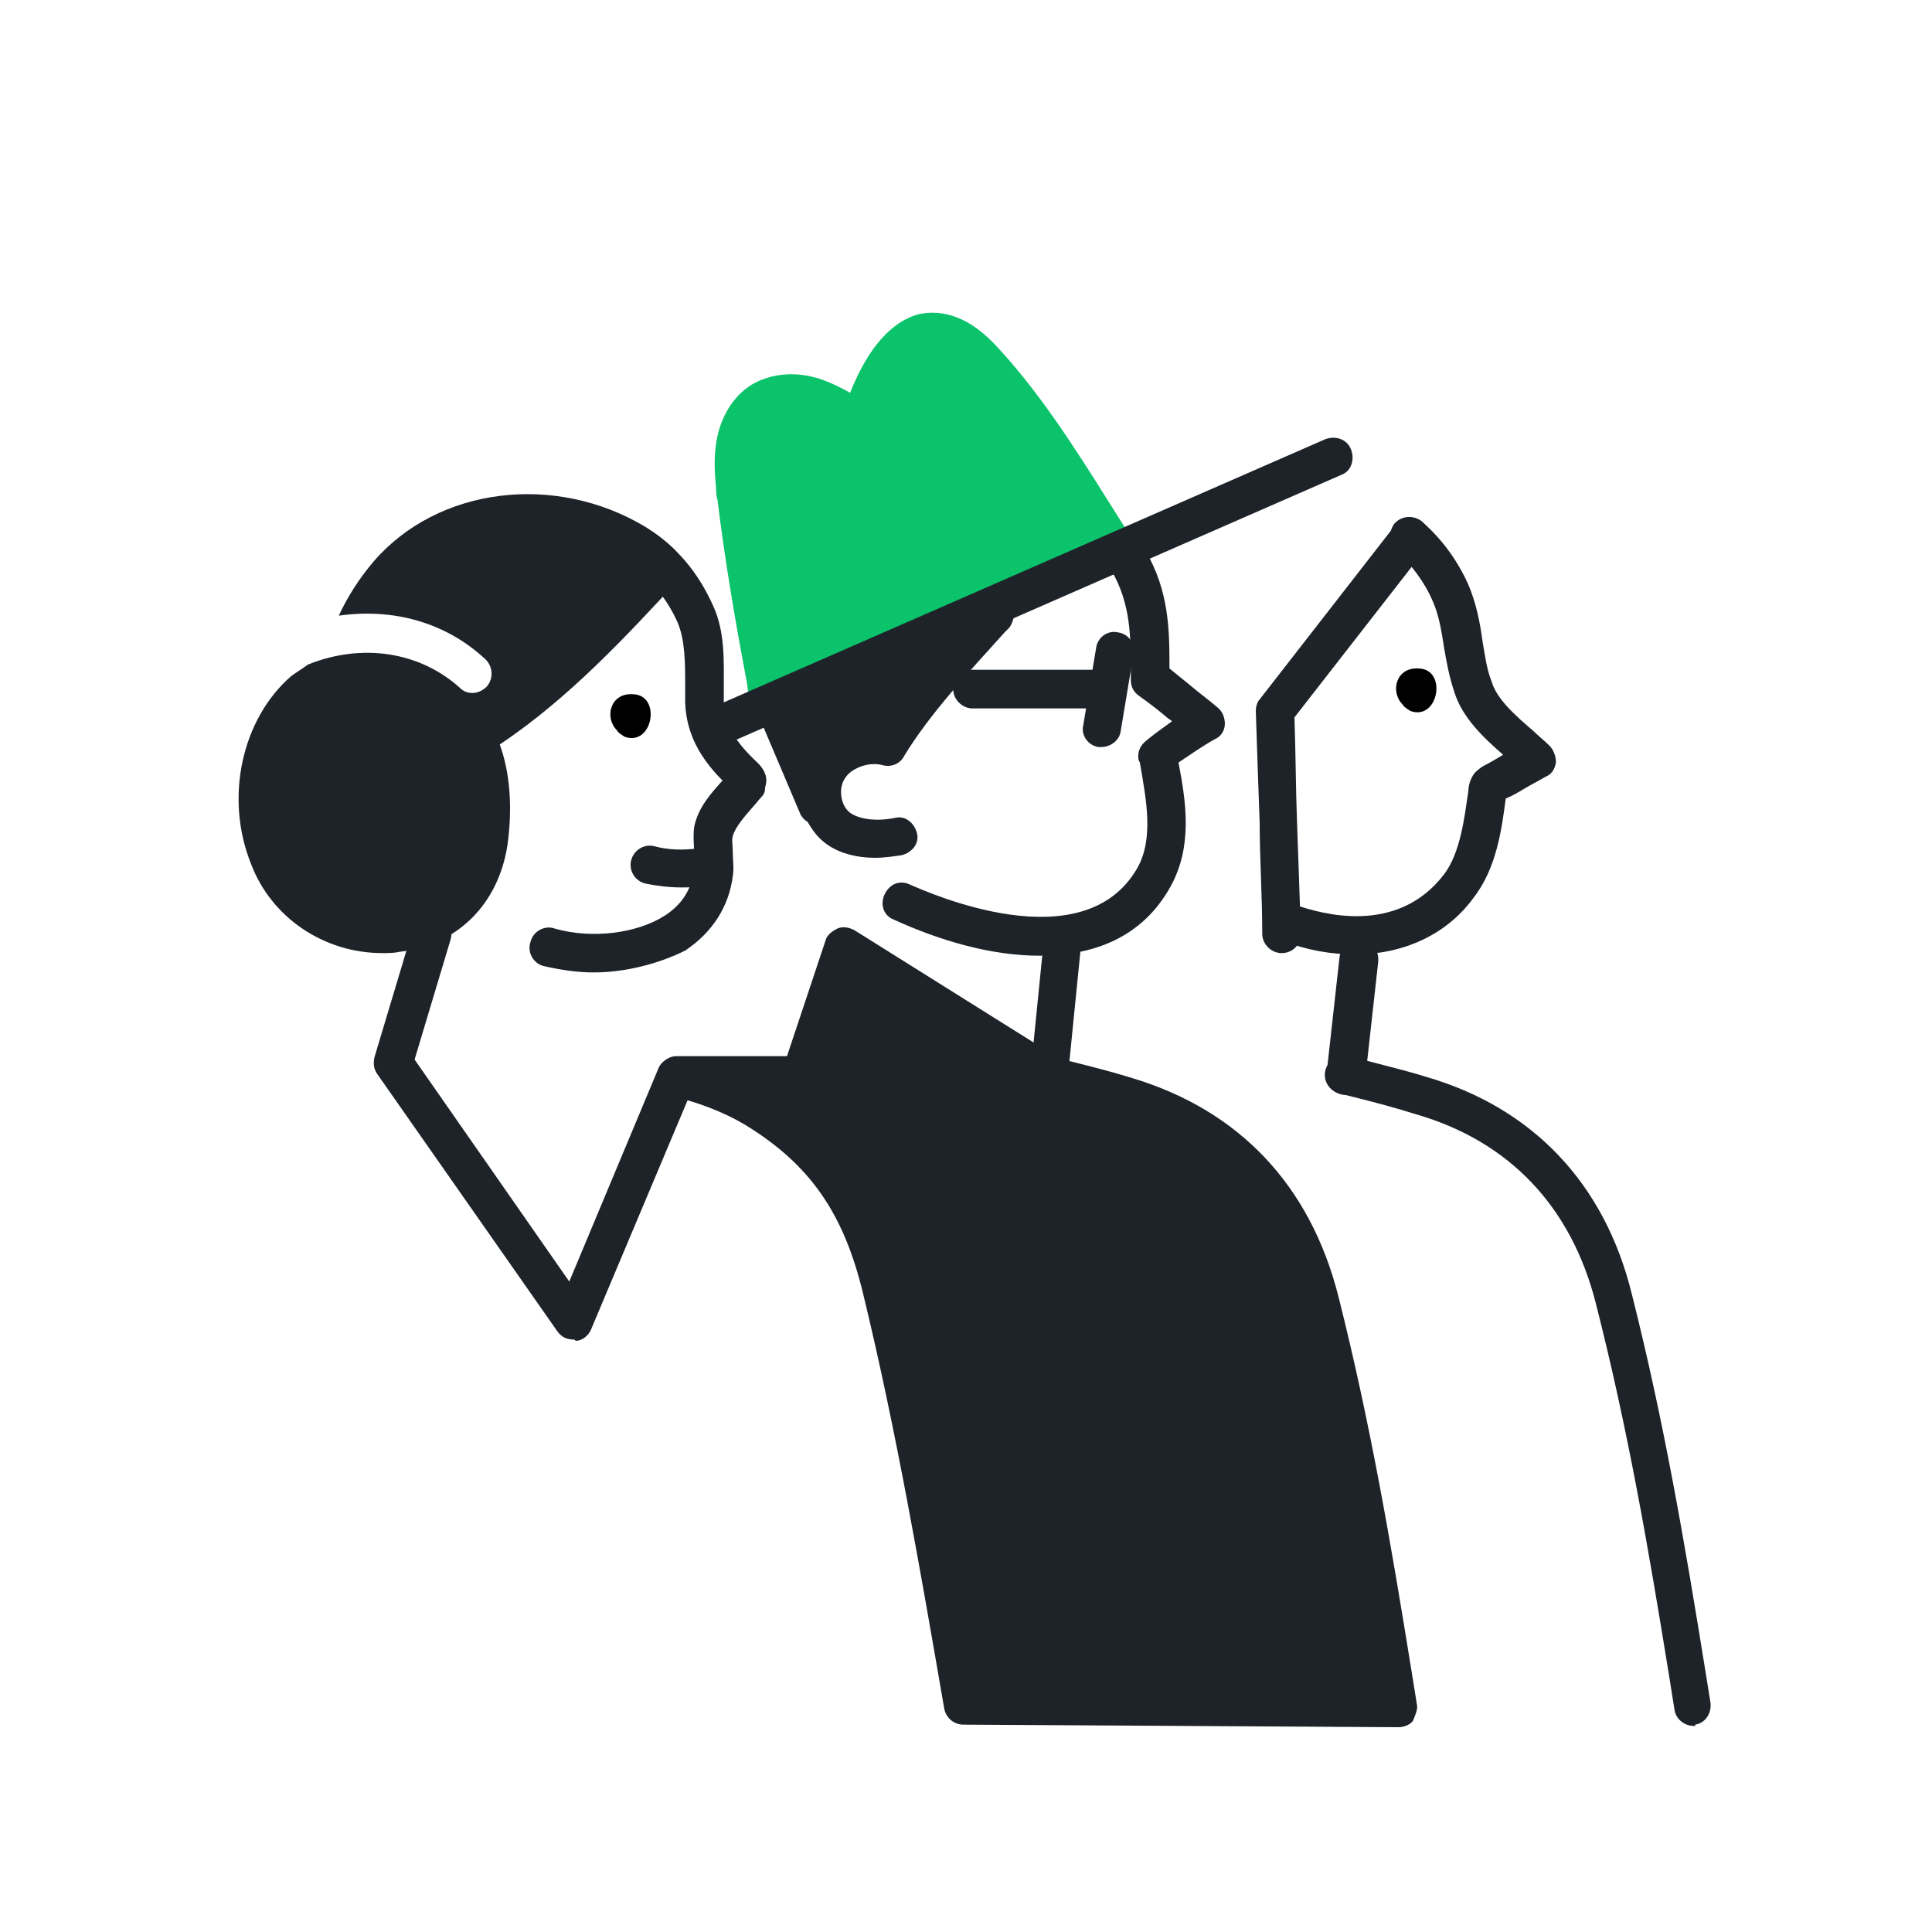 <svg width="64" height="64" viewBox="0 0 64 64" fill="none" xmlns="http://www.w3.org/2000/svg">
<path d="M37.25 17.451L36.738 16.64C35.586 14.805 34.391 12.928 32.94 11.392C31.916 10.325 31.02 10.283 30.423 10.411C29.356 10.709 28.631 11.819 28.162 13.013C27.863 12.843 27.522 12.672 27.138 12.544C26.327 12.288 25.516 12.373 24.876 12.757C24.279 13.141 23.852 13.824 23.724 14.677C23.639 15.232 23.682 15.744 23.724 16.213C23.724 16.299 23.724 16.427 23.767 16.555C24.023 18.645 24.364 20.608 24.748 22.656L24.791 22.997C24.834 23.211 24.962 23.339 25.132 23.467C25.218 23.509 25.346 23.552 25.431 23.552C25.516 23.552 25.602 23.552 25.687 23.509L36.951 18.475C37.122 18.389 37.25 18.261 37.292 18.091C37.378 17.792 37.335 17.621 37.25 17.451Z" fill="#0AC36A"/>
<path d="M19.668 32.213C19.113 32.213 18.559 32.128 18.004 32C17.663 31.915 17.45 31.531 17.578 31.189C17.663 30.848 18.047 30.635 18.388 30.763C19.583 31.104 21.076 30.933 22.015 30.336C22.612 29.952 22.911 29.44 22.996 28.8C22.996 28.672 22.996 28.501 22.996 28.331C22.996 28.032 22.953 27.733 22.996 27.392C23.124 26.752 23.551 26.283 23.935 25.856C23.252 25.173 22.655 24.277 22.698 23.04V22.784C22.698 21.973 22.698 21.205 22.442 20.608C22.058 19.755 21.46 19.072 20.735 18.603C18.26 17.152 15.103 17.536 13.354 19.499C13.14 19.755 12.713 19.797 12.457 19.541C12.201 19.328 12.159 18.901 12.415 18.645C14.548 16.213 18.388 15.701 21.418 17.493C22.399 18.091 23.124 18.944 23.636 20.096C24.02 20.949 23.977 21.888 23.977 22.827V23.125C23.935 23.979 24.404 24.619 25.087 25.259C25.172 25.344 25.386 25.557 25.386 25.856C25.386 25.984 25.343 26.069 25.343 26.112C25.343 26.24 25.3 26.325 25.215 26.411C25.13 26.496 25.044 26.624 24.959 26.709C24.66 27.051 24.361 27.392 24.276 27.691C24.233 27.819 24.276 28.032 24.276 28.288C24.276 28.501 24.319 28.757 24.276 29.013C24.148 30.037 23.593 30.891 22.698 31.488C21.844 31.915 20.735 32.213 19.668 32.213Z" fill="#1E2329"/>
<path d="M20.436 24.192C20.01 23.765 20.223 22.955 20.948 22.997C21.93 22.997 21.631 24.747 20.692 24.405C20.564 24.32 20.479 24.277 20.436 24.192Z" fill="black"/>
<path d="M22.572 29.397C22.188 29.397 21.804 29.355 21.378 29.269C21.036 29.184 20.823 28.843 20.908 28.501C20.994 28.16 21.335 27.947 21.676 28.032C22.145 28.16 22.615 28.16 22.999 28.117C23.34 28.075 23.681 28.288 23.724 28.629C23.767 28.971 23.553 29.312 23.212 29.355C22.999 29.397 22.785 29.397 22.572 29.397Z" fill="#1E2329"/>
<path d="M34.431 31.659C32.81 31.659 31.103 31.147 29.61 30.464C29.268 30.336 29.14 29.952 29.311 29.611C29.482 29.269 29.823 29.141 30.164 29.312C30.762 29.568 35.882 31.872 37.674 28.757C38.228 27.776 37.972 26.496 37.759 25.259L37.716 25.173C37.674 24.917 37.759 24.704 37.972 24.534C38.228 24.32 38.527 24.107 38.826 23.893C38.783 23.851 38.698 23.808 38.655 23.765C38.356 23.509 38.015 23.253 37.716 23.04C37.546 22.912 37.46 22.741 37.46 22.528V22.315C37.46 21.077 37.46 20.011 36.82 18.901C36.65 18.603 36.735 18.219 37.034 18.005C37.332 17.835 37.716 17.92 37.93 18.219C38.74 19.584 38.74 20.907 38.74 22.144C38.954 22.315 39.21 22.528 39.423 22.699C39.722 22.955 40.02 23.168 40.319 23.424C40.49 23.552 40.575 23.765 40.575 23.979C40.575 24.192 40.447 24.405 40.234 24.491C39.85 24.704 39.423 25.003 39.039 25.259C39.295 26.581 39.508 28.032 38.783 29.355C37.844 31.061 36.223 31.659 34.431 31.659Z" fill="#1E2329"/>
<path d="M36.482 24.747C36.439 24.747 36.397 24.747 36.397 24.747C36.055 24.704 35.799 24.363 35.885 24.021L36.311 21.461C36.354 21.12 36.695 20.864 37.036 20.949C37.378 20.992 37.634 21.333 37.548 21.675L37.122 24.235C37.079 24.533 36.781 24.747 36.482 24.747Z" fill="#1E2329"/>
<path d="M36.482 23.467H32.215C31.874 23.467 31.575 23.168 31.575 22.827C31.575 22.485 31.874 22.187 32.215 22.187H36.482C36.823 22.187 37.122 22.485 37.122 22.827C37.122 23.168 36.823 23.467 36.482 23.467Z" fill="#1E2329"/>
<path d="M44.755 14.891C44.627 14.549 44.243 14.421 43.902 14.549L23.422 23.509C23.081 23.637 22.953 24.021 23.081 24.363C23.166 24.619 23.422 24.747 23.678 24.747C23.764 24.747 23.849 24.747 23.934 24.704L25.299 24.107L26.494 26.923C26.537 27.051 26.665 27.179 26.75 27.221C26.921 27.52 27.091 27.733 27.305 27.904C27.732 28.245 28.329 28.416 29.012 28.416C29.267 28.416 29.566 28.373 29.865 28.331C30.206 28.245 30.462 27.947 30.377 27.605C30.291 27.264 29.993 27.008 29.651 27.093C29.012 27.221 28.457 27.136 28.158 26.923C27.988 26.795 27.86 26.539 27.86 26.24C27.86 25.899 28.03 25.685 28.201 25.557C28.5 25.344 28.884 25.259 29.225 25.344C29.523 25.429 29.822 25.301 29.95 25.045C30.803 23.637 32.126 22.229 33.278 20.949L33.406 20.821C33.492 20.736 33.534 20.608 33.577 20.48L44.499 15.701C44.755 15.573 44.883 15.232 44.755 14.891Z" fill="#1E2329"/>
<path d="M44.887 31.616C44.119 31.616 43.351 31.488 42.541 31.189C42.199 31.061 42.029 30.72 42.157 30.379C42.285 30.037 42.669 29.867 42.967 29.995C43.735 30.251 46.253 31.019 47.831 28.971C48.386 28.245 48.514 27.051 48.642 26.197C48.642 26.069 48.685 25.813 48.855 25.6C48.898 25.557 49.026 25.429 49.197 25.344C49.367 25.259 49.581 25.131 49.794 25.003C49.154 24.448 48.429 23.765 48.173 22.912C48.002 22.4 47.917 21.931 47.831 21.419C47.746 20.864 47.661 20.352 47.447 19.883C47.191 19.285 46.765 18.731 46.253 18.219C45.997 17.963 45.997 17.579 46.21 17.323C46.466 17.067 46.85 17.067 47.106 17.28C47.789 17.877 48.301 18.603 48.642 19.371C48.898 19.968 49.026 20.608 49.111 21.248C49.197 21.717 49.239 22.144 49.41 22.571C49.581 23.168 50.221 23.723 50.818 24.235C50.989 24.405 51.159 24.533 51.33 24.704C51.458 24.832 51.543 25.045 51.543 25.259C51.501 25.472 51.415 25.643 51.202 25.728C50.989 25.856 50.733 25.984 50.519 26.112C50.306 26.24 50.093 26.368 49.879 26.453C49.751 27.435 49.581 28.757 48.813 29.739C47.917 30.976 46.466 31.616 44.887 31.616Z" fill="#1E2329"/>
<path d="M42.453 31.573C42.112 31.573 41.813 31.275 41.813 30.933C41.813 29.653 41.728 28.416 41.728 27.264C41.685 26.069 41.643 24.875 41.6 23.552C41.6 23.424 41.643 23.253 41.728 23.168L46.208 17.408C46.421 17.109 46.848 17.067 47.104 17.28C47.36 17.493 47.445 17.92 47.232 18.176L42.88 23.765C42.923 24.96 42.923 26.112 42.965 27.221C43.008 28.416 43.051 29.611 43.093 30.933C43.093 31.275 42.837 31.573 42.453 31.573Z" fill="#1E2329"/>
<path d="M18.986 44.373C18.773 44.373 18.602 44.288 18.474 44.117L12.501 35.584C12.287 35.285 12.373 34.901 12.671 34.688C12.97 34.475 13.354 34.56 13.567 34.859L18.858 42.453L21.802 35.413C21.93 35.072 22.314 34.944 22.655 35.072C22.997 35.2 23.125 35.584 22.997 35.925L19.583 44.032C19.498 44.245 19.285 44.416 19.071 44.416C19.029 44.373 19.029 44.373 18.986 44.373Z" fill="#1E2329"/>
<path d="M34.773 36.267C34.773 36.267 34.73 36.267 34.688 36.267C34.346 36.224 34.09 35.925 34.133 35.584L34.56 31.317C34.602 30.976 34.901 30.72 35.242 30.763C35.584 30.805 35.84 31.104 35.797 31.445L35.37 35.712C35.37 36.011 35.114 36.267 34.773 36.267Z" fill="#1E2329"/>
<path d="M56.107 57.173C55.809 57.173 55.51 56.96 55.467 56.619L55.297 55.552C54.614 51.328 53.931 47.36 52.865 43.179C52.054 39.979 50.006 37.803 46.891 36.907C46.209 36.693 45.569 36.523 44.886 36.352L44.374 36.224C44.033 36.139 43.819 35.797 43.905 35.456C43.99 35.115 44.331 34.901 44.673 34.987L45.185 35.115C45.825 35.285 46.55 35.456 47.233 35.669C50.774 36.693 53.163 39.211 54.059 42.88C55.126 47.104 55.809 51.115 56.491 55.339L56.662 56.405C56.705 56.747 56.491 57.088 56.15 57.131C56.193 57.173 56.15 57.173 56.107 57.173Z" fill="#1E2329"/>
<path d="M44.587 36.267C44.545 36.267 44.545 36.267 44.502 36.267C44.161 36.224 43.905 35.925 43.947 35.541L44.374 31.701C44.417 31.36 44.715 31.104 45.099 31.147C45.441 31.189 45.697 31.488 45.654 31.872L45.227 35.712C45.185 36.011 44.929 36.267 44.587 36.267Z" fill="#1E2329"/>
<path d="M13.012 35.84C12.969 35.84 12.884 35.84 12.841 35.797C12.5 35.712 12.329 35.328 12.415 34.987L13.695 30.72C13.78 30.379 14.164 30.208 14.505 30.293C14.847 30.379 15.017 30.763 14.932 31.104L13.652 35.371C13.524 35.669 13.268 35.84 13.012 35.84Z" fill="#1E2329"/>
<path d="M46.465 23.339C46.038 22.912 46.251 22.101 46.977 22.144C47.958 22.144 47.659 23.893 46.721 23.552C46.593 23.467 46.508 23.424 46.465 23.339Z" fill="black"/>
<path d="M46.934 56.448L46.763 55.381C46.081 51.157 45.398 47.147 44.331 42.923C43.393 39.253 41.046 36.779 37.505 35.712C36.822 35.499 36.139 35.328 35.457 35.157L35.03 35.029L28.289 30.805C28.118 30.72 27.905 30.677 27.734 30.763C27.563 30.848 27.393 30.976 27.35 31.147L26.07 34.987H22.401C22.059 34.987 21.761 35.328 21.761 35.669C21.761 35.968 21.974 36.224 22.273 36.309C23.126 36.523 23.937 36.821 24.662 37.248C26.838 38.571 27.947 40.192 28.587 42.837C29.697 47.403 30.507 52.139 31.275 56.576C31.318 56.875 31.574 57.131 31.915 57.131L46.337 57.216C46.507 57.216 46.721 57.131 46.806 57.003C46.891 56.789 46.977 56.619 46.934 56.448Z" fill="#1E2329"/>
<path d="M22.486 18.432L22.443 18.347C22.4 18.304 22.4 18.261 22.358 18.219C22.059 17.92 21.718 17.664 21.376 17.451C18.39 15.659 14.507 16.128 12.374 18.603C11.904 19.157 11.52 19.755 11.222 20.395C13.014 20.139 14.763 20.608 16.086 21.845C16.342 22.101 16.342 22.485 16.128 22.741C16 22.869 15.83 22.955 15.659 22.955C15.488 22.955 15.36 22.912 15.232 22.784C13.91 21.589 11.99 21.291 10.198 22.016C10.027 22.144 9.814 22.272 9.643 22.4C8.022 23.808 7.424 26.411 8.32 28.629C9.003 30.421 10.752 31.573 12.672 31.573C12.843 31.573 13.056 31.573 13.227 31.531C15.147 31.317 16.512 29.952 16.811 27.989C16.982 26.752 16.896 25.6 16.555 24.661C18.859 23.125 20.779 21.035 22.443 19.243C22.614 18.944 22.656 18.645 22.486 18.432Z" fill="#1E2329"/>
</svg>
